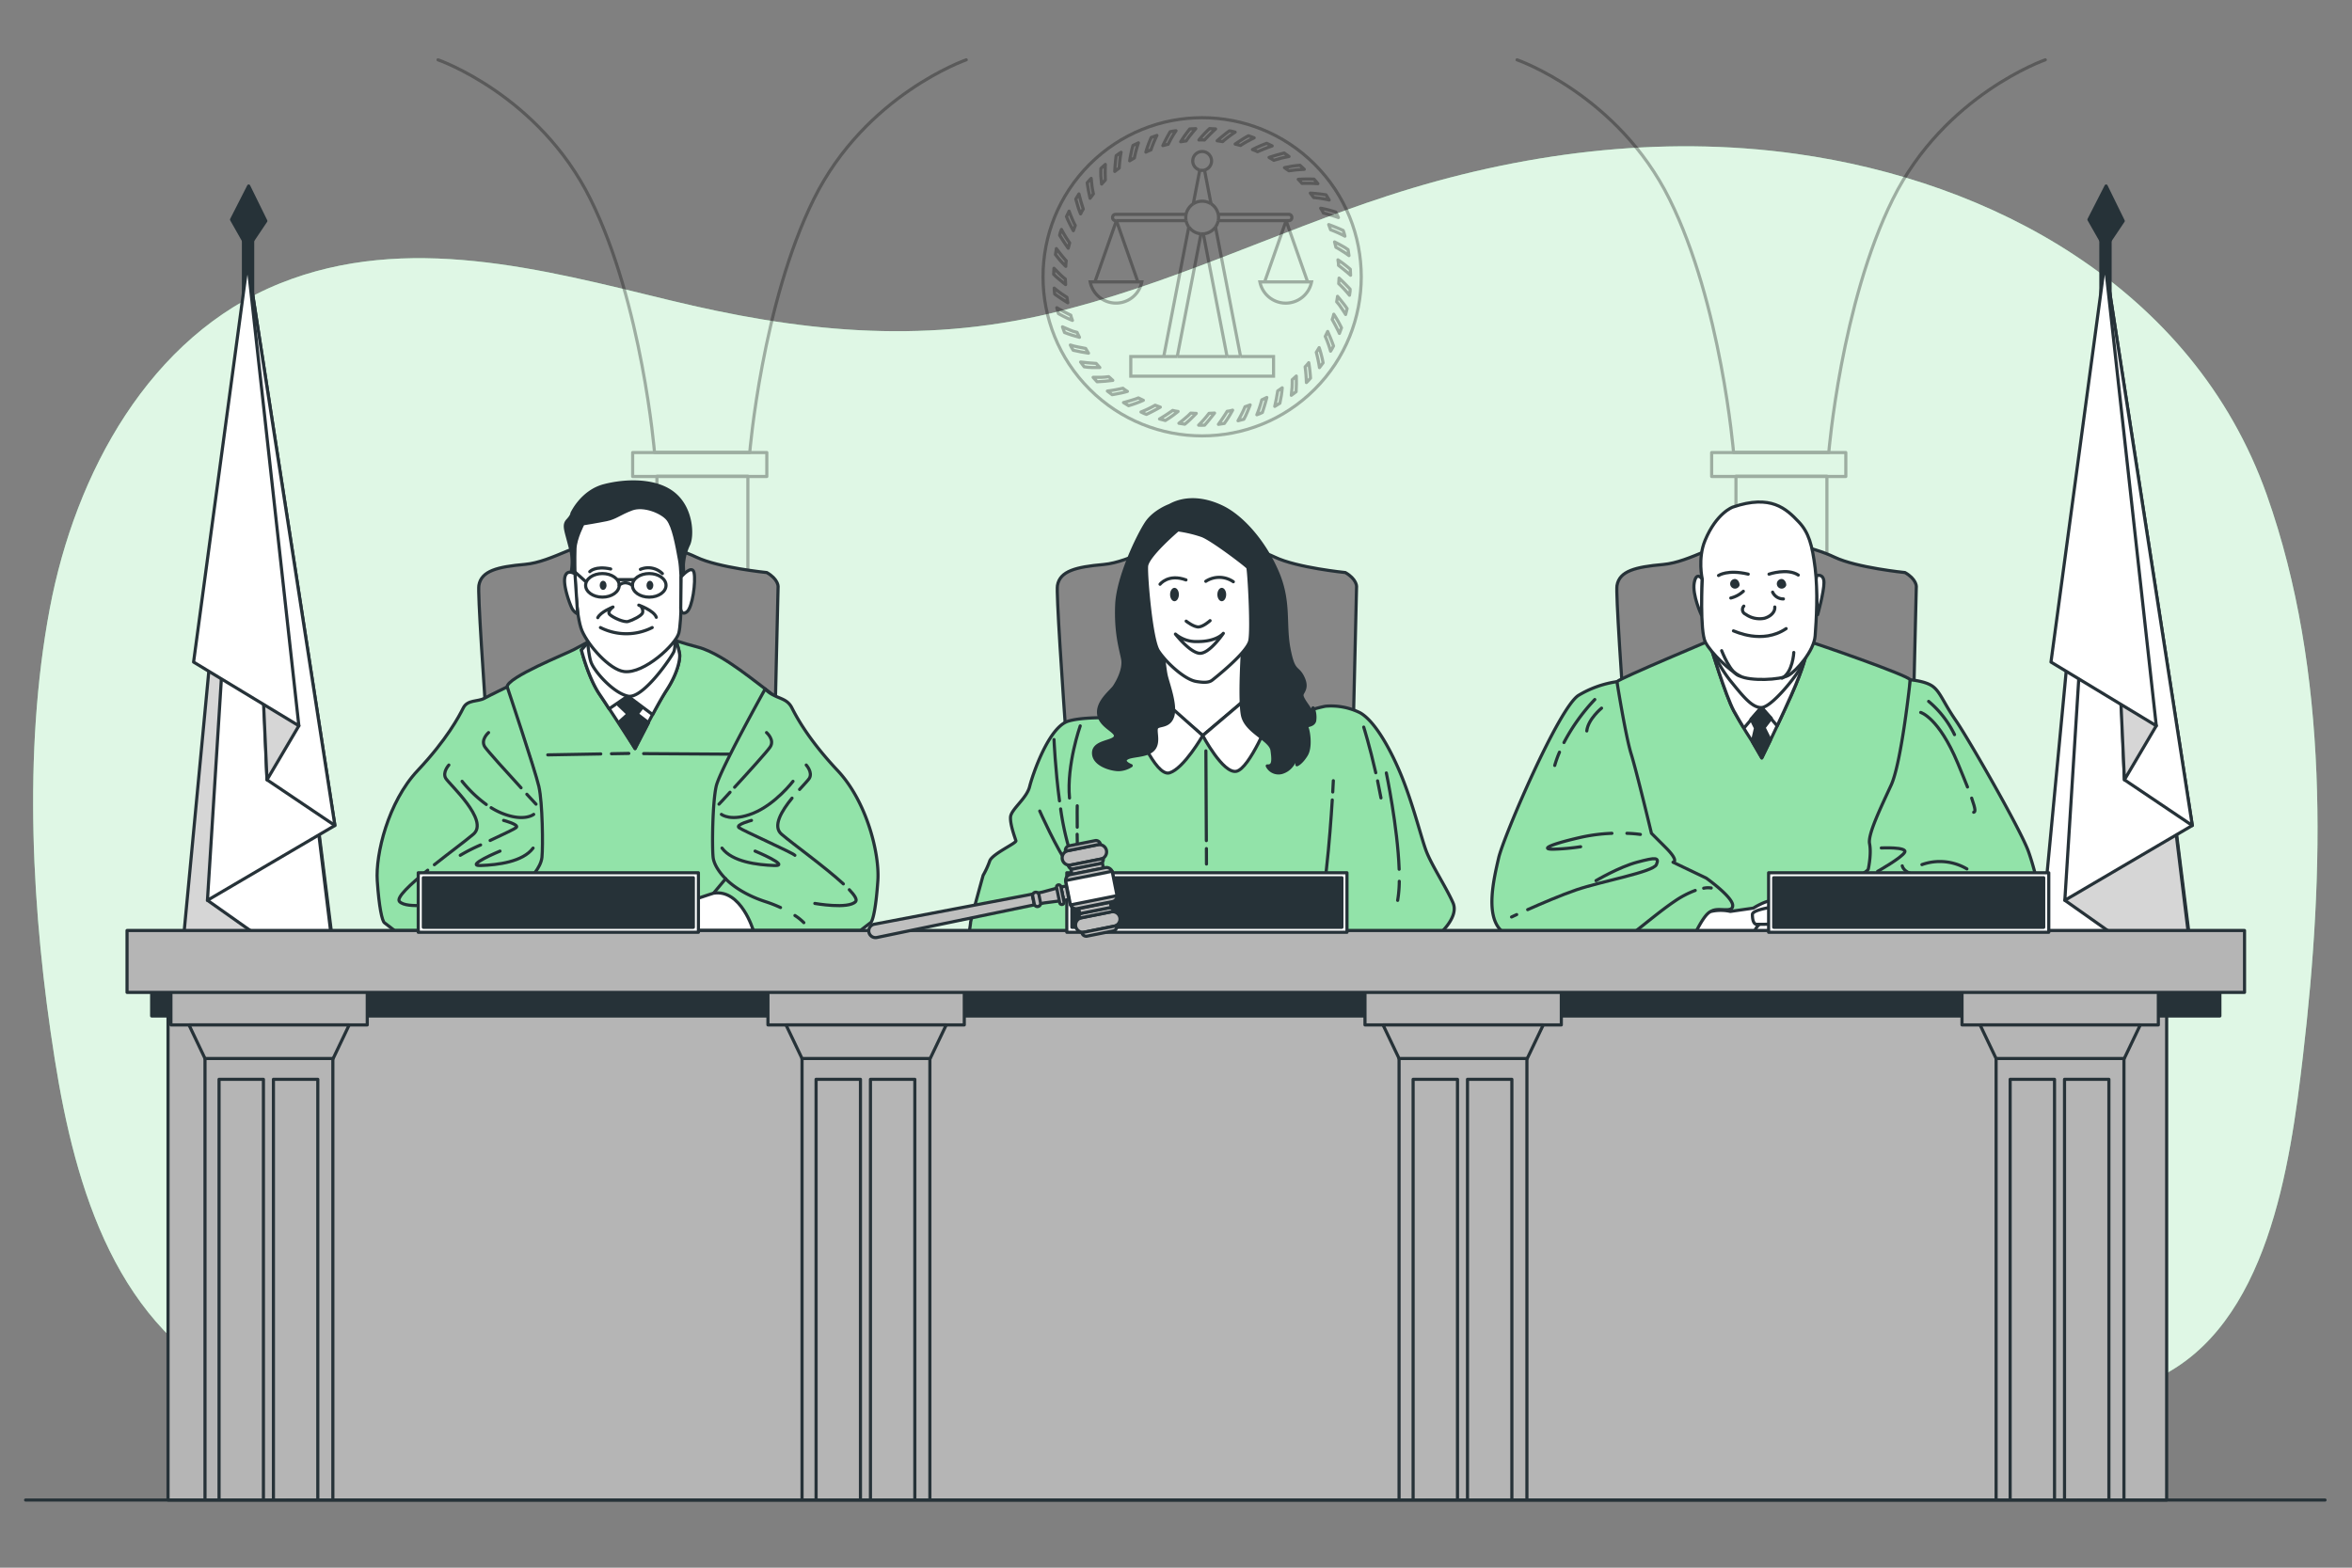 <svg xmlns="http://www.w3.org/2000/svg" viewBox="0 0 750 500"><rect x="0" y="0" width="750" height="500" fill="#808080" stroke="none"/><g id="background-simple"><path d="M661.35,81.26C635.1,64,604.09,53.47,572.87,49.08c-43.61-6.12-88.37-.3-130.34,13.37C406.43,74.2,371.94,91.24,334.77,100c-41.7,9.87-80.38,5.72-121.5-4.31C173,85.9,129.63,74.16,89.3,90.38,47.7,107.12,24,150.91,15.87,194.1c-8.66,45.94-5.7,97.68,1.58,143.66,6.6,41.66,19.82,86.27,60.6,105.14,47,21.76,100.64,6.89,149.9,6,59.13-1,118.44-3.91,177.55-.53,63.31,3.61,127,6.48,190.37,4,30.4-1.19,63.55.54,91.89-12.81,35.42-16.68,42.49-67.61,46.6-102.76,6.83-58.42,8.47-122.42-11.52-178.92C711.07,124.66,688.83,99.3,661.35,81.26Z" style="fill:#92E3A9"></path><path d="M661.35,81.26C635.1,64,604.09,53.47,572.87,49.08c-43.61-6.12-88.37-.3-130.34,13.37C406.43,74.2,371.94,91.24,334.77,100c-41.7,9.87-80.38,5.72-121.5-4.31C173,85.9,129.63,74.16,89.3,90.38,47.7,107.12,24,150.91,15.87,194.1c-8.66,45.94-5.7,97.68,1.58,143.66,6.6,41.66,19.82,86.27,60.6,105.14,47,21.76,100.64,6.89,149.9,6,59.13-1,118.44-3.91,177.55-.53,63.31,3.61,127,6.48,190.37,4,30.4-1.19,63.55.54,91.89-12.81,35.42-16.68,42.49-67.61,46.6-102.76,6.83-58.42,8.47-122.42-11.52-178.92C711.07,124.66,688.83,99.3,661.35,81.26Z" style="fill:#fff;opacity:0.7"></path></g><g id="Symbol"><g style="opacity:0.3"><circle cx="383.34" cy="88.28" r="50.74" transform="translate(49.85 296.92) rotate(-45)" style="fill:none;stroke:#000;stroke-linecap:round;stroke-linejoin:round"></circle><path d="M426.89,90.46,427,88.7q1.77,1.64,3.52,3.53c0,.32,0,.64-.06,1l-.14.94A37,37,0,0,0,426.89,90.46Z" style="fill:none;stroke:#000;stroke-linecap:round;stroke-linejoin:round"></path><path d="M426.24,96.26l.27-1.75c.52.62,1.05,1.26,1.57,1.93a23.42,23.42,0,0,1,1.48,2l-.47,1.86c-.45-.73-.91-1.43-1.37-2.1l-.69-1Z" style="fill:none;stroke:#000;stroke-linecap:round;stroke-linejoin:round"></path><path d="M424.81,101.9a12,12,0,0,0,.5-1.68,36.08,36.08,0,0,1,2.46,4.33l-.66,1.79Q426,104,424.81,101.9Z" style="fill:none;stroke:#000;stroke-linecap:round;stroke-linejoin:round"></path><path d="M422.6,107.3l.76-1.59c.66,1.46,1.29,3,1.87,4.63a15.06,15.06,0,0,1-.94,1.66A34.57,34.57,0,0,0,422.6,107.3Z" style="fill:none;stroke:#000;stroke-linecap:round;stroke-linejoin:round"></path><path d="M419.74,112.38l.91-1.51a36.18,36.18,0,0,1,1.25,4.84l-1.15,1.53A45.39,45.39,0,0,0,419.74,112.38Z" style="fill:none;stroke:#000;stroke-linecap:round;stroke-linejoin:round"></path><path d="M416.18,117a14.62,14.62,0,0,0,1.15-1.33,43.63,43.63,0,0,1,.56,4.94c-.44.46-.84,1-1.31,1.39A50.1,50.1,0,0,0,416.18,117Z" style="fill:none;stroke:#000;stroke-linecap:round;stroke-linejoin:round"></path><path d="M412.06,121.11l1.3-1.18c.05,1.61.05,3.31-.06,5l-1.53,1.15c.1-.84.18-1.67.24-2.48S412.06,121.93,412.06,121.11Z" style="fill:none;stroke:#000;stroke-linecap:round;stroke-linejoin:round"></path><path d="M407.44,124.68c.51-.3.95-.69,1.43-1-.07.81-.14,1.67-.28,2.48s-.29,1.62-.47,2.45l-1.63,1C406.89,127.89,407.2,126.26,407.44,124.68Z" style="fill:none;stroke:#000;stroke-linecap:round;stroke-linejoin:round"></path><path d="M402.36,127.53l1.59-.76c-.39,1.55-.86,3.15-1.41,4.78-.29.13-.57.28-.86.4l-.9.33A36.73,36.73,0,0,0,402.36,127.53Z" style="fill:none;stroke:#000;stroke-linecap:round;stroke-linejoin:round"></path><path d="M397,129.74l1.65-.6c-.29.76-.6,1.53-.93,2.3l-.51,1.17-.58,1.11-1.85.47c.42-.74.82-1.47,1.19-2.21A24.2,24.2,0,0,0,397,129.74Z" style="fill:none;stroke:#000;stroke-linecap:round;stroke-linejoin:round"></path><path d="M391.32,131.18c.29-.05.59-.08.87-.14l.86-.22a35.82,35.82,0,0,1-2.63,4.23l-1.89.29Q390.06,133.24,391.32,131.18Z" style="fill:none;stroke:#000;stroke-linecap:round;stroke-linejoin:round"></path><path d="M385.53,131.83l1.76-.09c-1,1.28-2,2.57-3.16,3.86a13.51,13.51,0,0,1-1.91,0A35.65,35.65,0,0,0,385.53,131.83Z" style="fill:none;stroke:#000;stroke-linecap:round;stroke-linejoin:round"></path><path d="M379.7,131.76l1.76.09c-.56.58-1.15,1.17-1.76,1.76a24.69,24.69,0,0,1-1.89,1.68l-1.88-.29c.67-.52,1.32-1,1.95-1.57l.92-.79Z" style="fill:none;stroke:#000;stroke-linecap:round;stroke-linejoin:round"></path><path d="M373.94,130.9a12.43,12.43,0,0,0,1.72.33,34.55,34.55,0,0,1-4.06,2.88l-1.85-.48C371.23,132.75,372.63,131.83,373.94,130.9Z" style="fill:none;stroke:#000;stroke-linecap:round;stroke-linejoin:round"></path><path d="M368.35,129.24l1.65.61c-1.38.8-2.86,1.58-4.41,2.31a12.34,12.34,0,0,1-1.75-.76A35.23,35.23,0,0,0,368.35,129.24Z" style="fill:none;stroke:#000;stroke-linecap:round;stroke-linejoin:round"></path><path d="M363,126.91l1.59.76a36.1,36.1,0,0,1-4.7,1.72l-1.63-1c.82-.21,1.63-.45,2.42-.69S362.23,127.24,363,126.91Z" style="fill:none;stroke:#000;stroke-linecap:round;stroke-linejoin:round"></path><path d="M358.06,123.83a12.86,12.86,0,0,0,1.44,1,23.13,23.13,0,0,1-2.39.59c-.8.17-1.63.32-2.47.46-.5-.39-1-.76-1.52-1.16C354.82,124.51,356.49,124.19,358.06,123.83Z" style="fill:none;stroke:#000;stroke-linecap:round;stroke-linejoin:round"></path><path d="M353.55,120.14l1.3,1.18c-1.6.21-3.27.36-5,.44l-1.28-1.41c.84,0,1.67,0,2.48,0S352.74,120.22,353.55,120.14Z" style="fill:none;stroke:#000;stroke-linecap:round;stroke-linejoin:round"></path><path d="M349.54,115.91c.37.45.78.87,1.17,1.31-.82,0-1.66,0-2.51,0s-1.63-.13-2.47-.23l-1.15-1.53C346.29,115.67,347.94,115.82,349.54,115.91Z" style="fill:none;stroke:#000;stroke-linecap:round;stroke-linejoin:round"></path><path d="M346.19,111.13l.91,1.51c-1.58-.23-3.21-.54-4.88-.93l-.49-.82-.42-.85,1.19.34,1.24.28C344.57,110.84,345.39,111,346.19,111.13Z" style="fill:none;stroke:#000;stroke-linecap:round;stroke-linejoin:round"></path><path d="M343.45,106l.77,1.58c-.79-.21-1.58-.44-2.39-.69s-1.62-.53-2.38-.85l-.65-1.8q1.17.51,2.31,1l1.14.43Z" style="fill:none;stroke:#000;stroke-linecap:round;stroke-linejoin:round"></path><path d="M341.45,100.52c.08.28.13.57.23.85l.3.82a34.8,34.8,0,0,1-4.47-2.18L337,98.16Q339.28,99.47,341.45,100.52Z" style="fill:none;stroke:#000;stroke-linecap:round;stroke-linejoin:round"></path><path d="M340.22,94.82l.27,1.74q-2.06-1.25-4.16-2.76a13.53,13.53,0,0,1-.16-1.9A35.26,35.26,0,0,0,340.22,94.82Z" style="fill:none;stroke:#000;stroke-linecap:round;stroke-linejoin:round"></path><path d="M339.71,89l.09,1.76c-.64-.5-1.28-1-1.92-1.57l-1-.84c-.31-.29-.59-.58-.89-.87l.1-1.91c.58.62,1.17,1.21,1.76,1.78l.88.84C339.06,88.48,339.4,88.75,339.71,89Z" style="fill:none;stroke:#000;stroke-linecap:round;stroke-linejoin:round"></path><path d="M340,83.19a11.48,11.48,0,0,0-.15,1.75,33.49,33.49,0,0,1-3.28-3.75l.29-1.89C337.89,80.69,338.94,82,340,83.19Z" style="fill:none;stroke:#000;stroke-linecap:round;stroke-linejoin:round"></path><path d="M341.08,77.46l-.44,1.71c-.93-1.3-1.85-2.69-2.74-4.16.09-.31.15-.62.25-.92l.33-.9A37.68,37.68,0,0,0,341.08,77.46Z" style="fill:none;stroke:#000;stroke-linecap:round;stroke-linejoin:round"></path><path d="M342.88,71.92l-.61,1.65c-.39-.71-.78-1.44-1.16-2.2l-.56-1.15-.47-1.15.83-1.72c.3.8.6,1.58.92,2.33A21.54,21.54,0,0,0,342.88,71.92Z" style="fill:none;stroke:#000;stroke-linecap:round;stroke-linejoin:round"></path><path d="M345.43,66.68l-.46.75-.39.79-.46-1.16-.38-1.17q-.36-1.17-.69-2.4l1-1.63C344.45,63.54,344.92,65.15,345.43,66.68Z" style="fill:none;stroke:#000;stroke-linecap:round;stroke-linejoin:round"></path><path d="M348.66,61.83l-1.06,1.41c-.36-1.57-.67-3.21-.92-4.92.4-.5.85-1,1.27-1.43.07.84.15,1.66.25,2.47S348.49,61,348.66,61.83Z" style="fill:none;stroke:#000;stroke-linecap:round;stroke-linejoin:round"></path><path d="M352.46,57.41l-1.18,1.3c-.09-.81-.17-1.65-.23-2.49s0-1.65,0-2.49l1.41-1.29C352.38,54.16,352.39,55.81,352.46,57.41Z" style="fill:none;stroke:#000;stroke-linecap:round;stroke-linejoin:round"></path><path d="M356.88,53.6c-.46.36-.95.7-1.4,1.07.06-1.61.22-3.25.44-5a14.17,14.17,0,0,1,1.57-1.09,22.46,22.46,0,0,0-.38,2.5C357,52,356.94,52.79,356.88,53.6Z" style="fill:none;stroke:#000;stroke-linecap:round;stroke-linejoin:round"></path><path d="M361.73,50.37l-1.5.91c.13-.8.28-1.61.46-2.43a24.52,24.52,0,0,1,.6-2.46l1.72-.83A37.52,37.52,0,0,0,361.73,50.37Z" style="fill:none;stroke:#000;stroke-linecap:round;stroke-linejoin:round"></path><path d="M367,47.82a13.5,13.5,0,0,0-1.61.7,34.94,34.94,0,0,1,1.72-4.67l1.8-.66C368.15,44.76,367.52,46.31,367,47.82Z" style="fill:none;stroke:#000;stroke-linecap:round;stroke-linejoin:round"></path><path d="M372.52,46l-1.71.43c.69-1.44,1.47-2.92,2.33-4.41A15.16,15.16,0,0,1,375,41.7,33.31,33.31,0,0,0,372.52,46Z" style="fill:none;stroke:#000;stroke-linecap:round;stroke-linejoin:round"></path><path d="M378.24,44.94l-1.74.27c.44-.69.9-1.39,1.38-2.08l.74-1,.78-1,1.9-.1c-.55.65-1.09,1.29-1.6,1.93A23.18,23.18,0,0,0,378.24,44.94Z" style="fill:none;stroke:#000;stroke-linecap:round;stroke-linejoin:round"></path><path d="M384.07,44.65a11.48,11.48,0,0,0-1.76,0,35.29,35.29,0,0,1,3.4-3.63l1.91.1C386.35,42.3,385.16,43.48,384.07,44.65Z" style="fill:none;stroke:#000;stroke-linecap:round;stroke-linejoin:round"></path><path d="M389.87,45.16l-1.74-.27q1.8-1.59,3.87-3.14c.31,0,.63.09.94.15l.92.24A38,38,0,0,0,389.87,45.16Z" style="fill:none;stroke:#000;stroke-linecap:round;stroke-linejoin:round"></path><path d="M395.57,46.39l-1.7-.44c.66-.47,1.36-.92,2.07-1.37a22,22,0,0,1,2.18-1.27l1.8.65c-.77.38-1.51.76-2.23,1.15l-1.06.6Z" style="fill:none;stroke:#000;stroke-linecap:round;stroke-linejoin:round"></path><path d="M401,48.39c-.26-.13-.52-.27-.79-.38l-.83-.3a36.31,36.31,0,0,1,4.55-2l1.73.83Q403.24,47.4,401,48.39Z" style="fill:none;stroke:#000;stroke-linecap:round;stroke-linejoin:round"></path><path d="M406.19,51.12l-1.51-.91c1.52-.51,3.13-1,4.8-1.4.55.32,1,.74,1.56,1.11-.84.16-1.63.29-2.45.51S407,50.88,406.19,51.12Z" style="fill:none;stroke:#000;stroke-linecap:round;stroke-linejoin:round"></path><path d="M411,54.47l-1.41-1c.8-.17,1.62-.33,2.46-.47s1.63-.2,2.48-.28L415.9,54C414.19,54.07,412.56,54.22,411,54.47Z" style="fill:none;stroke:#000;stroke-linecap:round;stroke-linejoin:round"></path><path d="M415.19,58.48c-.4-.42-.76-.89-1.2-1.28a48.16,48.16,0,0,1,5-.06,18.82,18.82,0,0,1,1.24,1.44A46.8,46.8,0,0,0,415.19,58.48Z" style="fill:none;stroke:#000;stroke-linecap:round;stroke-linejoin:round"></path><path d="M418.89,63l-1.05-1.41c1.6.12,3.32.27,5,.56l1,1.64A34.51,34.51,0,0,0,418.89,63Z" style="fill:none;stroke:#000;stroke-linecap:round;stroke-linejoin:round"></path><path d="M422,67.94a13.66,13.66,0,0,0-.87-1.53,34.92,34.92,0,0,1,4.83,1.24l.83,1.73C425.12,68.81,423.52,68.34,422,67.94Z" style="fill:none;stroke:#000;stroke-linecap:round;stroke-linejoin:round"></path><path d="M424.3,73.28l-.6-1.65c1.5.54,3.05,1.16,4.61,1.88a13.12,13.12,0,0,1,.55,1.82A36.52,36.52,0,0,0,424.3,73.28Z" style="fill:none;stroke:#000;stroke-linecap:round;stroke-linejoin:round"></path><path d="M426,78.87l-.44-1.71c.73.37,1.46.75,2.2,1.16l1.11.63,1,.68.29,1.89c-.7-.49-1.39-1-2.08-1.4A23.16,23.16,0,0,0,426,78.87Z" style="fill:none;stroke:#000;stroke-linecap:round;stroke-linejoin:round"></path><path d="M426.82,84.63c0-.29,0-.59-.05-.88l-.13-.87a36.84,36.84,0,0,1,3.94,3l.09,1.91C429.39,86.67,428.1,85.61,426.82,84.63Z" style="fill:none;stroke:#000;stroke-linecap:round;stroke-linejoin:round"></path><line x1="382.96" y1="74.58" x2="375.4" y2="113.71" style="fill:none;stroke:#000;stroke-miterlimit:10"></line><line x1="391.28" y1="113.71" x2="383.72" y2="74.58" style="fill:none;stroke:#000;stroke-miterlimit:10"></line><line x1="395.59" y1="113.71" x2="387.6" y2="72.39" style="fill:none;stroke:#000;stroke-miterlimit:10"></line><line x1="380.51" y1="64.98" x2="382.59" y2="54.23" style="fill:none;stroke:#000;stroke-miterlimit:10"></line><line x1="384.09" y1="54.23" x2="386.17" y2="64.98" style="fill:none;stroke:#000;stroke-miterlimit:10"></line><line x1="371.09" y1="113.71" x2="379.08" y2="72.39" style="fill:none;stroke:#000;stroke-miterlimit:10"></line><path d="M356,70.37h-.28a.94.94,0,0,1-.94-.94v-.12a.94.94,0,0,1,.94-.94h22.49" style="fill:none;stroke:#000;stroke-miterlimit:10"></path><line x1="356" y1="70.37" x2="378.21" y2="70.37" style="fill:none;stroke:#000;stroke-miterlimit:10"></line><line x1="356" y1="70.37" x2="356" y2="70.37" style="fill:none;stroke:#000;stroke-miterlimit:10"></line><line x1="410.11" y1="70.37" x2="388.47" y2="70.37" style="fill:none;stroke:#000;stroke-miterlimit:10"></line><line x1="410.11" y1="70.37" x2="410.11" y2="70.37" style="fill:none;stroke:#000;stroke-miterlimit:10"></line><path d="M410.11,70.37H411a.94.94,0,0,0,.94-.94v-.12a.94.94,0,0,0-.94-.94H388.47" style="fill:none;stroke:#000;stroke-miterlimit:10"></path><line x1="395.59" y1="113.71" x2="391.28" y2="113.71" style="fill:none;stroke:#000;stroke-miterlimit:10"></line><line x1="371.09" y1="113.71" x2="375.4" y2="113.71" style="fill:none;stroke:#000;stroke-miterlimit:10"></line><polyline points="371.09 113.71 360.58 113.71 360.58 119.98 406.1 119.98 406.1 113.71 395.59 113.71" style="fill:none;stroke:#000;stroke-miterlimit:10"></polyline><line x1="375.4" y1="113.71" x2="391.28" y2="113.71" style="fill:none;stroke:#000;stroke-miterlimit:10"></line><path d="M388.47,70.37a5.05,5.05,0,0,0,0-2" style="fill:none;stroke:#000;stroke-miterlimit:10"></path><path d="M383,74.58h.76" style="fill:none;stroke:#000;stroke-miterlimit:10"></path><path d="M380.51,65a5.26,5.26,0,0,0-2.3,3.39" style="fill:none;stroke:#000;stroke-miterlimit:10"></path><path d="M380.51,65a5.24,5.24,0,0,1,5.66,0" style="fill:none;stroke:#000;stroke-miterlimit:10"></path><path d="M388.47,68.37a5.26,5.26,0,0,0-2.3-3.39" style="fill:none;stroke:#000;stroke-miterlimit:10"></path><path d="M379.08,72.39a5.37,5.37,0,0,1-.87-2" style="fill:none;stroke:#000;stroke-miterlimit:10"></path><path d="M383.72,74.58a5.26,5.26,0,0,0,3.88-2.19" style="fill:none;stroke:#000;stroke-miterlimit:10"></path><path d="M378.21,70.37a5.6,5.6,0,0,1,0-2" style="fill:none;stroke:#000;stroke-miterlimit:10"></path><path d="M387.6,72.39a5.37,5.37,0,0,0,.87-2" style="fill:none;stroke:#000;stroke-miterlimit:10"></path><path d="M383,74.58a5.26,5.26,0,0,1-3.88-2.19" style="fill:none;stroke:#000;stroke-miterlimit:10"></path><path d="M384.09,54.23a2.61,2.61,0,0,1-1.5,0" style="fill:none;stroke:#000;stroke-miterlimit:10"></path><path d="M384.09,54.23a3,3,0,1,0-1.5,0" style="fill:none;stroke:#000;stroke-miterlimit:10"></path><line x1="362.76" y1="89.66" x2="356" y2="70.37" style="fill:none;stroke:#000;stroke-miterlimit:10"></line><line x1="356" y1="70.37" x2="349.23" y2="89.66" style="fill:none;stroke:#000;stroke-miterlimit:10"></line><path d="M347.64,89.91a8.39,8.39,0,0,0,16.46,0Z" style="fill:none;stroke:#000;stroke-miterlimit:10"></path><line x1="410.11" y1="70.37" x2="416.88" y2="89.66" style="fill:none;stroke:#000;stroke-miterlimit:10"></line><line x1="410.11" y1="70.37" x2="403.35" y2="89.66" style="fill:none;stroke:#000;stroke-miterlimit:10"></line><path d="M410,96.68a8.4,8.4,0,0,0,8.23-6.77H401.75A8.4,8.4,0,0,0,410,96.68Z" style="fill:none;stroke:#000;stroke-miterlimit:10"></path></g></g><g id="Columns"><g style="opacity:0.3"><rect x="209.48" y="151.88" width="29" height="165.01" style="fill:none;stroke:#000;stroke-linecap:round;stroke-linejoin:round"></rect><path d="M308.11,19.08S276,30.19,259.5,63.51s-20.42,80.78-20.42,80.78H208.71s-3.89-47.46-20.42-80.78-48.61-44.43-48.61-44.43" style="fill:none;stroke:#000;stroke-linecap:round;stroke-linejoin:round"></path><rect x="201.74" y="144.33" width="42.78" height="7.64" style="fill:none;stroke:#000;stroke-linecap:round;stroke-linejoin:round"></rect></g><g style="opacity:0.3"><rect x="553.56" y="151.88" width="29" height="165.01" style="fill:none;stroke:#000;stroke-linecap:round;stroke-linejoin:round"></rect><path d="M652.19,19.08S620.1,30.19,603.58,63.51s-20.42,80.78-20.42,80.78H552.79s-3.89-47.46-20.42-80.78-48.61-44.43-48.61-44.43" style="fill:none;stroke:#000;stroke-linecap:round;stroke-linejoin:round"></path><rect x="545.81" y="144.33" width="42.78" height="7.64" style="fill:none;stroke:#000;stroke-linecap:round;stroke-linejoin:round"></rect></g></g><g id="Flags"><rect x="77.63" y="76.72" width="2.94" height="225.47" style="fill:#263238;stroke:#263238;stroke-linecap:round;stroke-linejoin:round"></rect><polygon points="106.3 302.18 78.96 83.49 58.24 302.18 106.3 302.18" style="fill:#d6d6d6;stroke:#263238;stroke-linecap:round;stroke-linejoin:round"></polygon><polygon points="106.06 302.18 97.97 235.84 66.15 287.14 87.44 302.18 106.06 302.18" style="fill:#fff;stroke:#263238;stroke-linecap:round;stroke-linejoin:round"></polygon><polygon points="106.79 263.28 66.15 287.14 78.96 83.49 106.79 263.28" style="fill:#fff;stroke:#263238;stroke-linecap:round;stroke-linejoin:round"></polygon><polygon points="78.96 83.49 106.79 263.28 85.14 248.71 78.96 83.49" style="fill:#fff;stroke:#263238;stroke-linecap:round;stroke-linejoin:round"></polygon><polygon points="85.14 248.71 95.3 231.48 83.38 209.83 85.14 248.71" style="fill:#d6d6d6;stroke:#263238;stroke-linecap:round;stroke-linejoin:round"></polygon><polygon points="78.96 83.49 61.73 211.16 95.3 231.48 78.96 83.49" style="fill:#fff;stroke:#263238;stroke-linecap:round;stroke-linejoin:round"></polygon><polygon points="77.63 76.72 73.84 70.04 79.3 59.33 84.77 70.47 80.58 76.72 77.63 76.72" style="fill:#263238;stroke:#263238;stroke-linecap:round;stroke-linejoin:round"></polygon><rect x="669.92" y="76.72" width="2.94" height="225.47" style="fill:#263238;stroke:#263238;stroke-linecap:round;stroke-linejoin:round"></rect><polygon points="698.58 302.18 671.24 83.49 650.52 302.18 698.58 302.18" style="fill:#fff;stroke:#263238;stroke-linecap:round;stroke-linejoin:round"></polygon><polygon points="698.35 302.18 690.26 235.84 658.43 287.14 679.72 302.18 698.35 302.18" style="fill:#d6d6d6;stroke:#263238;stroke-linecap:round;stroke-linejoin:round"></polygon><polygon points="699.07 263.28 658.43 287.14 671.24 83.49 699.07 263.28" style="fill:#fff;stroke:#263238;stroke-linecap:round;stroke-linejoin:round"></polygon><polygon points="671.24 83.49 699.07 263.28 677.43 248.71 671.24 83.49" style="fill:#fff;stroke:#263238;stroke-linecap:round;stroke-linejoin:round"></polygon><polygon points="677.43 248.71 687.59 231.48 675.66 209.83 677.43 248.71" style="fill:#d6d6d6;stroke:#263238;stroke-linecap:round;stroke-linejoin:round"></polygon><polygon points="671.24 83.49 654.01 211.16 687.59 231.48 671.24 83.49" style="fill:#fff;stroke:#263238;stroke-linecap:round;stroke-linejoin:round"></polygon><polygon points="669.92 76.72 666.12 70.04 671.59 59.33 677.05 70.47 672.86 76.72 669.92 76.72" style="fill:#263238;stroke:#263238;stroke-linecap:round;stroke-linejoin:round"></polygon></g><g id="Characters"><path d="M607.46,182.61S592,181.06,585,177.71s-19.09-5.93-27.86-5.67-18,7.22-26.82,8-13.92,2.06-14.7,6.71,7.32,110,7.32,110h85.52L611.07,187S611.07,184.67,607.46,182.61Z" style="fill:#878787;stroke:#263238;stroke-linecap:round;stroke-linejoin:round"></path><path d="M547.24,203.46s-31,13-31.63,13.95S519,293.05,519,293.05H604s5.5-74.86,5.11-76.23S578.48,205,576.32,204.44,547.24,203.46,547.24,203.46Z" style="fill:#92E3A9;stroke:#263238;stroke-linecap:round;stroke-linejoin:round"></path><path d="M545.43,206s4.89,16.08,7.47,20.82,5.89,9.76,5.89,9.76l3,5.17s5.17-10.48,9.33-19.81,4.89-13.5,4.89-13.5Z" style="fill:#fff;stroke:#263238;stroke-linecap:round;stroke-linejoin:round"></path><path d="M552.9,226.77c1,1.76,2,3.56,3,5.13l.48,0,5.31-6.32,5,5.93c1.43-3,3-6.42,4.44-9.66,4.17-9.33,4.89-13.5,4.89-13.5L545.43,206S550.32,222,552.9,226.77Z" style="fill:#fff;stroke:#263238;stroke-linecap:round;stroke-linejoin:round"></path><polygon points="558.36 229.35 559.79 232.23 558.79 236.53 561.8 241.7 564.53 236.1 562.52 232.08 564.82 229.07 561.66 225.62 558.36 229.35" style="fill:#263238;stroke:#263238;stroke-linecap:round;stroke-linejoin:round"></polygon><path d="M545.43,206a44.08,44.08,0,0,0,6.18,10.91c3.87,4.74,6.89,8.76,10,8.76s10.34-9,12.06-11.92a37.58,37.58,0,0,0,3-7.46Z" style="fill:#fff;stroke:#263238;stroke-linecap:round;stroke-linejoin:round"></path><path d="M542.82,184.73s-1.84-2.76-2.56,1.12,2.3,10.34,2.3,10.34Z" style="fill:#fff;stroke:#263238;stroke-linecap:round;stroke-linejoin:round"></path><path d="M579.32,183.55s2.3-.72,2.3,2.3-2,10.19-2,10.19L579,185.42Z" style="fill:#fff;stroke:#263238;stroke-linecap:round;stroke-linejoin:round"></path><path d="M552.56,161.73s-5.19,1.81-8.85,10.62c-2.42,5.81-.89,12.38-.89,12.38s-.84,16.56,1,20.1,7.81,9.11,11,10.78,12.83,1.3,15.44-.18,8.18-7.81,8.55-12.65.93-14.13,0-21.57-2.06-11.4-5.22-14.74C569.57,162.22,564.67,157.59,552.56,161.73Z" style="fill:#fff;stroke:#263238;stroke-linecap:round;stroke-linejoin:round"></path><path d="M554.72,186.66a1.54,1.54,0,1,1-1.48-2C554.06,184.7,554.72,185.58,554.72,186.66Z" style="fill:#263238"></path><path d="M569.6,186.66a1.54,1.54,0,1,1-1.48-2C568.94,184.7,569.6,185.58,569.6,186.66Z" style="fill:#263238"></path><path d="M556.06,193.32a1.61,1.61,0,0,0,.57,2.58,7.68,7.68,0,0,0,6,1.29c2-.57,3.45-2,3.31-3.59" style="fill:none;stroke:#263238;stroke-linecap:round;stroke-linejoin:round"></path><path d="M552.76,201.21c.4.07,9.19,4.45,16.8-.72" style="fill:none;stroke:#263238;stroke-linecap:round;stroke-linejoin:round"></path><path d="M548,183.55s2.87-2,9.47-.43" style="fill:none;stroke:#263238;stroke-linecap:round;stroke-linejoin:round"></path><path d="M564.1,183.12s5.89-2,9.33.29" style="fill:none;stroke:#263238;stroke-linecap:round;stroke-linejoin:round"></path><path d="M555.91,188.58a9.18,9.18,0,0,1-4,2.15" style="fill:none;stroke:#263238;stroke-linecap:round;stroke-linejoin:round"></path><path d="M565.25,188.86a3.72,3.72,0,0,0,3.44,2.16" style="fill:none;stroke:#263238;stroke-linecap:round;stroke-linejoin:round"></path><path d="M549,207.53s2.82,7.41,5.79,8.08" style="fill:none;stroke:#263238;stroke-linecap:round;stroke-linejoin:round"></path><path d="M572,208.1s-.29,6.32-3.74,8.19" style="fill:none;stroke:#263238;stroke-linecap:round;stroke-linejoin:round"></path><path d="M515.61,217.41a33,33,0,0,0-12.18,4.32c-6.28,3.73-24,45.19-25.54,51.87s-4.32,18.27.79,23.18,15.71,6.88,16.7,7.27,7.46,3.14,11.78,2.16,17.69,0,17.69,0,10.21,0,11.78-1.57,6.88-12.38,9-13.95,7.07.78,6.88-2-8.45-8.64-8.45-8.64L533.49,275s2.16-.19-2.36-4.71l-4.52-4.52s-4.71-19.65-6.48-25.35S515.61,217.41,515.61,217.41Z" style="fill:#92E3A9;stroke:#263238;stroke-linecap:round;stroke-linejoin:round"></path><path d="M487.14,290.12c4.39-1.95,10.74-4.68,15.51-6.31,8.05-2.75,24.55-5.69,25.54-8.05s-.2-2.36-6.09-.79-13.17,5.9-13.17,5.9" style="fill:#92E3A9;stroke:#263238;stroke-linecap:round;stroke-linejoin:round"></path><path d="M482,292.46l1.64-.76" style="fill:#92E3A9;stroke:#263238;stroke-linecap:round;stroke-linejoin:round"></path><path d="M514,265.78a55.55,55.55,0,0,0-10.16,1.33c-10.22,2.36-12.38,3.74-8.65,3.74a71.36,71.36,0,0,0,8.84-.79" style="fill:#92E3A9;stroke:#263238;stroke-linecap:round;stroke-linejoin:round"></path><path d="M523.08,266.13a41.61,41.61,0,0,0-4.29-.35" style="fill:#92E3A9;stroke:#263238;stroke-linecap:round;stroke-linejoin:round"></path><path d="M518.65,299.35c-3.36,2.59-6.25,4.57-7.95,4.89" style="fill:#92E3A9;stroke:#263238;stroke-linecap:round;stroke-linejoin:round"></path><path d="M540.57,284a30.16,30.16,0,0,0-6.69,3.53c-3.92,2.64-8.67,6.61-13,10" style="fill:#92E3A9;stroke:#263238;stroke-linecap:round;stroke-linejoin:round"></path><path d="M545.67,283.22a6.51,6.51,0,0,0-2.4.07" style="fill:#92E3A9;stroke:#263238;stroke-linecap:round;stroke-linejoin:round"></path><path d="M497.28,239.9a37.2,37.2,0,0,0-1.51,4.23" style="fill:#92E3A9;stroke:#263238;stroke-linecap:round;stroke-linejoin:round"></path><path d="M508.54,223.11a61,61,0,0,0-9.82,13.71" style="fill:#92E3A9;stroke:#263238;stroke-linecap:round;stroke-linejoin:round"></path><path d="M510.7,225.86s-4.32,3.53-4.71,7.27" style="fill:#92E3A9;stroke:#263238;stroke-linecap:round;stroke-linejoin:round"></path><path d="M609.13,216.82s-2.75,26.32-6.09,33.59-7.47,15.72-6.88,18.67-.19,7.07-.39,8.05-5.3,3.54-6.48,3.74-7.47,4.71-7.47,4.71,15.32,16.5,19.65,17.49,19.25,5.5,23.57,5.1,16.31-3.73,18.67-5.69a23.19,23.19,0,0,0,3.73-3.93,4,4,0,0,0,3.93-3.15c1-3.34-2-16.7-4.52-23.77s-19.25-36.15-23.18-41.84-4.91-9-7.27-10.81S609.13,216.82,609.13,216.82Z" style="fill:#92E3A9;stroke:#263238;stroke-linecap:round;stroke-linejoin:round"></path><path d="M598.72,277.92s7.66-4.32,8.64-6.09-7.46-1.38-7.46-1.38" style="fill:#92E3A9;stroke:#263238;stroke-linecap:round;stroke-linejoin:round"></path><path d="M629.46,278.63c7.41,5.46,17.29,17.19,18.18,15.6,1-1.77.39-6.88-5.31-9.63" style="fill:#92E3A9;stroke:#263238;stroke-linecap:round;stroke-linejoin:round"></path><path d="M612.86,275.76a17,17,0,0,1,14.34,1.37" style="fill:#92E3A9;stroke:#263238;stroke-linecap:round;stroke-linejoin:round"></path><path d="M628.72,254.55c1.4,3.95,1.14,4.38.64,4.51" style="fill:#92E3A9;stroke:#263238;stroke-linecap:round;stroke-linejoin:round"></path><path d="M612.47,227.23s5.7,1.57,11.79,16.11c1.32,3.15,2.34,5.67,3.13,7.67" style="fill:#92E3A9;stroke:#263238;stroke-linecap:round;stroke-linejoin:round"></path><path d="M615,223.7a32,32,0,0,1,8.25,10.6" style="fill:#92E3A9;stroke:#263238;stroke-linecap:round;stroke-linejoin:round"></path><path d="M606.58,276.15s.39,2.16,3.92,2.75,10.61.79,13.36,1.18" style="fill:#92E3A9;stroke:#263238;stroke-linecap:round;stroke-linejoin:round"></path><path d="M551.76,290.69l7.34-1.05s3.86-2.49,6.41-2.49,10.22,4.13,12.18,6.09,2,6.49,1.18,9.43-1.18,3.93-11.19,5.11S538,303.46,538,303.46s4.71-12,7.66-12.77A13.78,13.78,0,0,1,551.76,290.69Z" style="fill:#fff;stroke:#263238;stroke-linecap:round;stroke-linejoin:round"></path><path d="M585.75,288.33s-6.68-5.3-7.47-5.5-3.34-.2-5.89-.59-3.34,2-4.91,2.75-1.57.39-2,2.16,2,2,3.34,1.77,2.56-.39,2.56-.39-12.58,1-12.58,3.14.59,3.14,1.38,3.14H561s-2.36,2.17-1.38,3.93a2.33,2.33,0,0,0,2.75,1.18s-1.57,2.16-.39,3.54,4.32,1.77,4.32,1.77-3.73.39,1.38,2.55,9,2.16,13.94,1.38,12-3.54,14.54-5.31,10.61-2.55,10.22-4.52S585.75,288.33,585.75,288.33Z" style="fill:#fff;stroke:#263238;stroke-linecap:round;stroke-linejoin:round"></path><path d="M561,294.81s8,0,10-.58,8.64-3,8.64-3" style="fill:none;stroke:#263238;stroke-linecap:round;stroke-linejoin:round"></path><path d="M571.41,288.53s2.55-.79,3.53-1.18,4.92.2,4.92.2" style="fill:none;stroke:#263238;stroke-linecap:round;stroke-linejoin:round"></path><path d="M562.37,299.92s9.63-1,11.59-1.37,7.07-2,7.07-2" style="fill:none;stroke:#263238;stroke-linecap:round;stroke-linejoin:round"></path><path d="M566.3,305.23h10.81a13,13,0,0,0,5.5-1.38" style="fill:none;stroke:#263238;stroke-linecap:round;stroke-linejoin:round"></path><path d="M567.48,285s2.55-.59,3.73.2" style="fill:none;stroke:#263238;stroke-linecap:round;stroke-linejoin:round"></path><path d="M606.38,299.33s17.88,7.4,14.68,7.58S602,301.82,602,301.82,605.85,301,606.38,299.33Z" style="fill:#263238;stroke:#263238;stroke-linecap:round;stroke-linejoin:round"></path><path d="M429,182.61s-15.47-1.55-22.43-4.9-19.09-5.93-27.86-5.67-18.05,7.22-26.82,8-13.92,2.06-14.7,6.71,7.32,110,7.32,110H430L432.58,187S432.58,184.67,429,182.61Z" style="fill:#878787;stroke:#263238;stroke-linecap:round;stroke-linejoin:round"></path><path d="M361.36,229.24s-14.43-1.14-20.7.76-11.39,17.09-12.34,20.89-5.89,7.21-6.08,9.68,1.52,6.84,1.71,7.6-7.6,4.18-8.36,6.46a28.46,28.46,0,0,1-2.09,4.55s-4,14.44-4,15-.76,5.12-.76,5.12h148.7s8.16-6.26,5.88-11.39-6.83-12-8.54-16.52-4.56-16.53-8.93-26.4-8.73-15.76-12.15-17.66a20.85,20.85,0,0,0-11-2.09c-2.28.38-9.87,2.66-9.87,2.66Z" style="fill:#92E3A9;stroke:#263238;stroke-linecap:round;stroke-linejoin:round"></path><polygon points="371.29 224.18 383.53 234.6 398.49 221.91 398.71 201.51 367.44 204 371.29 224.18" style="fill:#fff;stroke:#263238;stroke-linecap:round;stroke-linejoin:round"></polygon><path d="M383.53,234.6s-6,10.49-10.58,11.89-11.26-15.83-11.26-15.83l8.1-8.27Z" style="fill:#fff;stroke:#263238;stroke-linecap:round;stroke-linejoin:round"></path><path d="M383.53,234.6S390,246.85,394.24,246,405,228.9,405,228.9l-6.49-7Z" style="fill:#fff;stroke:#263238;stroke-linecap:round;stroke-linejoin:round"></path><path d="M373,161.22s-4.92,1.77-7.44,5.55-9.08,17.15-9.46,26.11,1.26,14,1.89,17.27-1.64,7.32-2.64,8.83-5.55,4.79-5,8.83,6,5.42,5.3,7.19-6.94,1.39-6.94,5.17,5.68,5.3,8,5.3a7.61,7.61,0,0,0,4-1.27s-3-1.13-1.51-2.27,6.3-.63,8.45-2.77.63-5.67,1.13-6.94,4-.12,5.17-3.78-1.64-10.72-2.14-13.24-1-8.2-1-8.2-3-25.09-1.76-28.12,9.08-2.77,15.26-.88,10.84,4.41,11.6,6.43.38,21.44.38,21.44-1.14,16.52-.13,22.07,8.95,7.82,9.46,11.35.38,5.17-1.52,5a4,4,0,0,0,5.18,1.89c3.65-1.38,4.41-5.92,4.41-5.92l-.13,3.65s1.39-.5,3-3.15.63-8.07.13-8.83,2-.25,2.52-2a7.65,7.65,0,0,0-.51-4.16s-.25,1.64-1.13.25-2.52-3.4-2.4-4.41,2-2.14.25-5.67-2.9-1.14-4.41-9.08.38-14.88-3.66-24.34-11.09-17.66-17.65-20.81S377.28,158.83,373,161.22Z" style="fill:#263238;stroke:#263238;stroke-linecap:round;stroke-linejoin:round"></path><path d="M375.61,169s-9.8,8.32-10,11.63,1.48,23.36,3.76,26.9,8.21,9.12,12,9.8,4.73-.05,5.3-.5,11.06-8.72,11.86-12.49-.29-22.76-.63-23.33-11.28-8.93-14.59-10.19A40.58,40.58,0,0,0,375.61,169Z" style="fill:#fff;stroke:#263238;stroke-linecap:round;stroke-linejoin:round"></path><path d="M378.24,198.11s2.51,2,4.06,1.84,3.57-2,3.57-2" style="fill:none;stroke:#263238;stroke-linecap:round;stroke-linejoin:round"></path><path d="M390.09,202s-2,2.62-8.21,2.62a10.3,10.3,0,0,1-7.06-2.39s4.35,5.61,7.5,6.11S390.09,202,390.09,202Z" style="fill:#fff;stroke:#263238;stroke-linecap:round;stroke-linejoin:round"></path><path d="M375.92,189.62c0,1.18-.63,2.14-1.41,2.14s-1.4-1-1.4-2.14.62-2.14,1.4-2.14S375.92,188.43,375.92,189.62Z" style="fill:#263238"></path><path d="M391,189.62c0,1.18-.63,2.14-1.41,2.14s-1.4-1-1.4-2.14.63-2.14,1.4-2.14S391,188.43,391,189.62Z" style="fill:#263238"></path><path d="M369.91,186.34s2.62-3.45,8.27-1.38" style="fill:none;stroke:#263238;stroke-linecap:round;stroke-linejoin:round"></path><path d="M384.5,185.4a7.92,7.92,0,0,1,8.78.14" style="fill:none;stroke:#263238;stroke-linecap:round;stroke-linejoin:round"></path><path d="M343.48,266.08c.07,9.28.51,23.49,2.31,31.9" style="fill:none;stroke:#263238;stroke-linecap:round;stroke-linejoin:round"></path><path d="M343.51,257s-.06,2.71,0,6.83" style="fill:none;stroke:#263238;stroke-linecap:round;stroke-linejoin:round"></path><path d="M338.22,258a89.5,89.5,0,0,0,2.63,12.45" style="fill:none;stroke:#263238;stroke-linecap:round;stroke-linejoin:round"></path><path d="M336.1,235.88s.41,9.51,1.75,19.55" style="fill:none;stroke:#263238;stroke-linecap:round;stroke-linejoin:round"></path><path d="M331.55,258.67s5.31,12,9.49,17.85" style="fill:none;stroke:#263238;stroke-linecap:round;stroke-linejoin:round"></path><path d="M424.83,255.14c-.69,11.11-2.47,34.24-5.74,43.6" style="fill:none;stroke:#263238;stroke-linecap:round;stroke-linejoin:round"></path><path d="M425.17,249s-.06,1.34-.19,3.6" style="fill:none;stroke:#263238;stroke-linecap:round;stroke-linejoin:round"></path><path d="M439.28,249.05c.37,1.75.74,3.57,1.08,5.44" style="fill:none;stroke:#263238;stroke-linecap:round;stroke-linejoin:round"></path><path d="M434.86,231.9s1.92,6.1,3.84,14.56" style="fill:none;stroke:#263238;stroke-linecap:round;stroke-linejoin:round"></path><path d="M446.2,281.08a38.63,38.63,0,0,1-.52,6.08" style="fill:none;stroke:#263238;stroke-linecap:round;stroke-linejoin:round"></path><path d="M442.07,246.52s3.61,17.23,4.09,30.72" style="fill:none;stroke:#263238;stroke-linecap:round;stroke-linejoin:round"></path><path d="M344.46,231.52s-4.37,12.34-3.42,23" style="fill:none;stroke:#263238;stroke-linecap:round;stroke-linejoin:round"></path><line x1="384.7" y1="270.65" x2="384.72" y2="275.57" style="fill:none;stroke:#263238;stroke-linecap:round;stroke-linejoin:round"></line><line x1="384.53" y1="239.49" x2="384.68" y2="268.11" style="fill:none;stroke:#263238;stroke-linecap:round;stroke-linejoin:round"></line><path d="M244.51,182.61s-15.48-1.55-22.44-4.9S203,171.78,194.22,172s-18.05,7.22-26.82,8-13.93,2.06-14.7,6.71,7.31,110,7.31,110h85.53L248.12,187S248.12,184.67,244.51,182.61Z" style="fill:#878787;stroke:#263238;stroke-linecap:round;stroke-linejoin:round"></path><path d="M187.71,204.65,183,207.18c-2.49,1.34-21.29,8.83-21.29,11.9s9.78,26.85,10.55,35.87-7.37,42.62-7.37,42.62h77.55s-7.07-54.9-5-60.46,9.21-15.35,9.21-15.35S239.24,216,236,213.7s-8.83-6.13-13.43-7.29-10.55-3.26-11.13-3.26S187.71,204.65,187.71,204.65Z" style="fill:#92E3A9;stroke:#263238;stroke-linecap:round;stroke-linejoin:round"></path><path d="M161.74,219.08s-5.18,2.49-7.29,3.64-5.37.38-6.72,3.07-5.18,10-14.58,20-13.42,26.67-12.85,35.11,1.54,12.85,2.3,13.42,3.26,2.5,3.26,2.5H160s3.45-6.52,5.37-8.83,7.29-3.07,7.29-3.07l-3.84-4.6s3.65-3.45,4-6.91.2-17.45-1-22.63S161.74,219.08,161.74,219.08Z" style="fill:#92E3A9;stroke:#263238;stroke-linecap:round;stroke-linejoin:round"></path><path d="M168,253.32l2.92,3.16" style="fill:none;stroke:#263238;stroke-linecap:round;stroke-linejoin:round"></path><path d="M155.79,233.65s-2.69,2.31-1.15,4.61c1,1.43,7.05,8.15,11.51,13" style="fill:none;stroke:#263238;stroke-linecap:round;stroke-linejoin:round"></path><path d="M136.39,277.54c-5.54,4.5-10.14,8.77-9,10,2.3,2.49,13,.58,13,.58" style="fill:none;stroke:#263238;stroke-linecap:round;stroke-linejoin:round"></path><path d="M143.13,244s-2.11,2.31-1,4.22,14,13.43,8.82,17.84c-2.25,1.93-7.47,5.79-12.44,9.73" style="fill:none;stroke:#263238;stroke-linecap:round;stroke-linejoin:round"></path><path d="M156.61,257.61a22.74,22.74,0,0,0,3.4,1.75c7.1,2.88,10.17.38,10.17.38" style="fill:none;stroke:#263238;stroke-linecap:round;stroke-linejoin:round"></path><path d="M147.35,249.19a40.4,40.4,0,0,0,7.71,7.39" style="fill:none;stroke:#263238;stroke-linecap:round;stroke-linejoin:round"></path><path d="M153.25,269.49a55.46,55.46,0,0,0-6.48,3.3" style="fill:none;stroke:#263238;stroke-linecap:round;stroke-linejoin:round"></path><path d="M160.59,261.66s5.18,1.35,4,2.3c-.53.45-4.34,2.24-8.3,4.1" style="fill:none;stroke:#263238;stroke-linecap:round;stroke-linejoin:round"></path><path d="M159.44,271.45s-11.51,4.79-6.14,4.6,13.42-1.15,16.69-5.56" style="fill:none;stroke:#263238;stroke-linecap:round;stroke-linejoin:round"></path><path d="M168.83,280.27s-3.83,4.41-12.66,7.29-12.27,6.71-12.27,6.71" style="fill:none;stroke:#263238;stroke-linecap:round;stroke-linejoin:round"></path><path d="M172.67,284.87s9.78,3.07,13.24,4.8,6.71,7.1,6.71,7.1H160S163.85,283.53,172.67,284.87Z" style="fill:#fff;stroke:#263238;stroke-linecap:round;stroke-linejoin:round"></path><path d="M244,219.74a8.52,8.52,0,0,0,2.73,2c2.11,1.15,4.42,1.34,5.77,4s5.18,10,14.58,20,13.42,26.67,12.85,35.11-1.54,12.85-2.3,13.42-3.26,2.5-3.26,2.5H240.21s-3.45-6.52-5.37-8.83-7.29-3.07-7.29-3.07l3.84-4.6s-3.65-3.45-4-6.91-.2-17.45,1-22.63S244,219.74,244,219.74Z" style="fill:#92E3A9;stroke:#263238;stroke-linecap:round;stroke-linejoin:round"></path><path d="M232.79,252.68c-2,2.23-3.52,3.8-3.52,3.8" style="fill:none;stroke:#263238;stroke-linecap:round;stroke-linejoin:round"></path><path d="M244.43,233.65s2.69,2.31,1.15,4.61c-.94,1.41-6.89,8-11.33,12.82" style="fill:none;stroke:#263238;stroke-linecap:round;stroke-linejoin:round"></path><path d="M270.83,283.77c1.7,1.79,2.57,3.17,2,3.79-2.3,2.49-13,.58-13,.58" style="fill:none;stroke:#263238;stroke-linecap:round;stroke-linejoin:round"></path><path d="M252.56,254.56c-3.31,4.06-6.32,9-3.33,11.51,3.46,3,13.87,10.45,19.7,15.84" style="fill:none;stroke:#263238;stroke-linecap:round;stroke-linejoin:round"></path><path d="M257.09,244s2.11,2.31,1,4.22c-.33.55-1.59,1.86-3.12,3.56" style="fill:none;stroke:#263238;stroke-linecap:round;stroke-linejoin:round"></path><path d="M252.87,249.19s-5.56,7.29-12.66,10.17-10.17.38-10.17.38" style="fill:none;stroke:#263238;stroke-linecap:round;stroke-linejoin:round"></path><path d="M239.63,261.66s-5.18,1.35-4,2.3,17.26,8.06,17.84,8.83" style="fill:none;stroke:#263238;stroke-linecap:round;stroke-linejoin:round"></path><path d="M240.78,271.45s11.51,4.79,6.14,4.6-13.42-1.15-16.69-5.56" style="fill:none;stroke:#263238;stroke-linecap:round;stroke-linejoin:round"></path><path d="M253.49,292a15.94,15.94,0,0,1,2.83,2.27" style="fill:none;stroke:#263238;stroke-linecap:round;stroke-linejoin:round"></path><path d="M231.39,280.27s3.83,4.41,12.66,7.29a42.7,42.7,0,0,1,4.84,1.89" style="fill:none;stroke:#263238;stroke-linecap:round;stroke-linejoin:round"></path><path d="M227.55,284.87s-9.79,3.07-13.24,4.8-6.71,7.1-6.71,7.1h32.61S236.37,283.53,227.55,284.87Z" style="fill:#fff;stroke:#263238;stroke-linecap:round;stroke-linejoin:round"></path><line x1="194.98" y1="240.4" x2="200.51" y2="240.3" style="fill:none;stroke:#263238;stroke-linecap:round;stroke-linejoin:round"></line><line x1="174.67" y1="240.76" x2="191.57" y2="240.46" style="fill:none;stroke:#263238;stroke-linecap:round;stroke-linejoin:round"></line><line x1="205.24" y1="240.36" x2="232.58" y2="240.53" style="fill:none;stroke:#263238;stroke-linecap:round;stroke-linejoin:round"></line><path d="M187.71,204.65l-2.31,2.66s2.19,8.86,5.83,14.2,11.28,17.23,11.28,17.23,6.67-13.47,10.07-18.68,4.37-9.71,4.13-11.53a22.58,22.58,0,0,0-1.22-4.25Z" style="fill:#fff;stroke:#263238;stroke-linecap:round;stroke-linejoin:round"></path><polygon points="197.23 224.84 200.27 227.74 197.37 230.35 202.51 238.74 206.8 230.5 203.18 227.74 205.5 224.7 200.27 219.33 197.23 224.84" style="fill:#263238;stroke:#263238;stroke-linecap:round;stroke-linejoin:round"></polygon><path d="M215.49,204.28l-27.78.37-2.31,2.66s2.19,8.86,5.83,14.2c.84,1.24,1.91,2.84,3,4.56L200.2,222l7.83,5.86.11,0c1.59-3,3.23-5.9,4.44-7.76,3.4-5.22,4.37-9.71,4.13-11.53A22.58,22.58,0,0,0,215.49,204.28Z" style="fill:#fff;stroke:#263238;stroke-linecap:round;stroke-linejoin:round"></path><path d="M217.19,184s-.6-9.71-2.42-14.08-8-7.52-12.5-6.07-8.13,4.37-11.65,4.62-4.37.36-4.37.36,0,5.46-1,8.49a29.69,29.69,0,0,0-1,7.41L182,183.17a17.72,17.72,0,0,0-.24-8.86c-1.33-5.34-2.18-6.8-.73-8.37s1.34-2.19,1.34-2.19,3.15-7,10.31-8.85,16.87-2,22.45,2.79,5.7,13.22,4.49,15.89a17.35,17.35,0,0,0-1.7,6.55c0,1.46.12,2.67.12,2.67L212.22,185" style="fill:#263238;stroke:#263238;stroke-linecap:round;stroke-linejoin:round"></path><path d="M187.22,202s.24,6.18,1.21,9.1,7,9.83,11.77,10.92,14.08-12.62,14.69-14.2.48-7.16.48-7.16-7,8.25-12.13,10.07-7.89-.36-10.8-3.15A75,75,0,0,1,187.22,202Z" style="fill:#fff;stroke:#263238;stroke-linecap:round;stroke-linejoin:round"></path><path d="M183.35,183.06s.22,13.43,2.24,18.13,8.76,12.41,13.43,13c6.4.79,16.56-8.73,17.45-12.31s1.12-18.35.23-23.27-1.93-10.71-3.75-13-7.65-4.73-11.53-3.27-5.1,2.79-8,3.39-7.52,1.34-7.52,1.34-2.43,4.61-2.55,7.89S183.35,183.06,183.35,183.06Z" style="fill:#fff;stroke:#263238;stroke-linecap:round;stroke-linejoin:round"></path><path d="M217.19,184s3.52-4.13,4.13-1.34-.49,11.17-2.31,12.5-1.94-1.09-1.94-1.09Z" style="fill:#fff;stroke:#263238;stroke-linecap:round;stroke-linejoin:round"></path><path d="M183.35,183.06s-2.44-1.71-3.17.84,1.34,8.25,2.07,9.82a4.07,4.07,0,0,0,1.94,2.07Z" style="fill:#fff;stroke:#263238;stroke-linecap:round;stroke-linejoin:round"></path><path d="M190.62,197c.85-1.82,4.85-3.4,4.85-3.4s-2.06,1.46-1,2.43,4.49,2.55,5.83,2.18,4.36-1.82,4.61-2.79-.37-2.3-1.22-2.42c0,0,4.86,1.7,5.59,3.88" style="fill:none;stroke:#263238;stroke-linecap:round;stroke-linejoin:round"></path><path d="M191.47,200.16a18.31,18.31,0,0,0,16.5,0" style="fill:none;stroke:#263238;stroke-linecap:round;stroke-linejoin:round"></path><path d="M193.41,186.69c0,.8-.49,1.45-1.09,1.45s-1.09-.65-1.09-1.45.48-1.46,1.09-1.46S193.41,185.88,193.41,186.69Z" style="fill:#263238"></path><path d="M208.33,186.69c0,.8-.48,1.45-1.09,1.45s-1.09-.65-1.09-1.45.49-1.46,1.09-1.46S208.33,185.88,208.33,186.69Z" style="fill:#263238"></path><path d="M197.45,186.69c0,2.07-2.4,3.76-5.36,3.76s-5.35-1.69-5.35-3.76,2.4-3.76,5.35-3.76S197.45,184.61,197.45,186.69Z" style="fill:none;stroke:#263238;stroke-linecap:round;stroke-linejoin:round"></path><path d="M212.38,186.69c0,2.07-2.4,3.76-5.36,3.76s-5.36-1.69-5.36-3.76,2.4-3.76,5.36-3.76S212.38,184.61,212.38,186.69Z" style="fill:none;stroke:#263238;stroke-linecap:round;stroke-linejoin:round"></path><line x1="197.17" y1="184.87" x2="202.15" y2="184.87" style="fill:none;stroke:#263238;stroke-linecap:round;stroke-linejoin:round"></line><path d="M197.45,186.69s1.54-1.82,4.21,0" style="fill:none;stroke:#263238;stroke-linecap:round;stroke-linejoin:round"></path><line x1="186.61" y1="185.35" x2="183.22" y2="182.32" style="fill:none;stroke:#263238;stroke-linecap:round;stroke-linejoin:round"></line><path d="M188.07,182.32s1.7-1.94,6.67-.85" style="fill:none;stroke:#263238;stroke-linecap:round;stroke-linejoin:round"></path><path d="M204.21,181.59a6.42,6.42,0,0,1,7,1.34" style="fill:none;stroke:#263238;stroke-linecap:round;stroke-linejoin:round"></path><rect x="53.58" y="312.8" width="637.32" height="165.62" style="fill:#b5b5b5;stroke:#263238;stroke-linecap:round;stroke-linejoin:round"></rect><rect x="48.36" y="312.8" width="659.51" height="11.23" style="fill:#263238;stroke:#263238;stroke-linecap:round;stroke-linejoin:round"></rect><rect x="625.64" y="316.18" width="62.61" height="10.71" style="fill:#b5b5b5;stroke:#263238;stroke-linecap:round;stroke-linejoin:round"></rect><polygon points="677.38 337.6 636.51 337.6 631.4 326.89 682.49 326.89 677.38 337.6" style="fill:#b5b5b5;stroke:#263238;stroke-linecap:round;stroke-linejoin:round"></polygon><line x1="636.51" y1="477.78" x2="636.51" y2="337.6" style="fill:#b5b5b5;stroke:#263238;stroke-linecap:round;stroke-linejoin:round"></line><line x1="677.28" y1="337.6" x2="677.28" y2="477.78" style="fill:#b5b5b5;stroke:#263238;stroke-linecap:round;stroke-linejoin:round"></line><polyline points="640.99 478.02 640.99 344.24 655.14 344.24 655.14 477.78" style="fill:#b5b5b5;stroke:#263238;stroke-linecap:round;stroke-linejoin:round"></polyline><polyline points="658.33 478.02 658.33 344.24 672.48 344.24 672.48 477.78" style="fill:#b5b5b5;stroke:#263238;stroke-linecap:round;stroke-linejoin:round"></polyline><rect x="435.26" y="316.18" width="62.61" height="10.71" style="fill:#b5b5b5;stroke:#263238;stroke-linecap:round;stroke-linejoin:round"></rect><polygon points="487 337.6 446.13 337.6 441.02 326.89 492.11 326.89 487 337.6" style="fill:#b5b5b5;stroke:#263238;stroke-linecap:round;stroke-linejoin:round"></polygon><line x1="446.13" y1="477.78" x2="446.13" y2="337.6" style="fill:#b5b5b5;stroke:#263238;stroke-linecap:round;stroke-linejoin:round"></line><line x1="486.9" y1="337.6" x2="486.9" y2="477.78" style="fill:#b5b5b5;stroke:#263238;stroke-linecap:round;stroke-linejoin:round"></line><polyline points="450.61 478.02 450.61 344.24 464.76 344.24 464.76 477.78" style="fill:#b5b5b5;stroke:#263238;stroke-linecap:round;stroke-linejoin:round"></polyline><polyline points="467.95 478.02 467.95 344.24 482.1 344.24 482.1 477.78" style="fill:#b5b5b5;stroke:#263238;stroke-linecap:round;stroke-linejoin:round"></polyline><rect x="244.88" y="316.18" width="62.61" height="10.71" style="fill:#b5b5b5;stroke:#263238;stroke-linecap:round;stroke-linejoin:round"></rect><polygon points="296.62 337.6 255.75 337.6 250.64 326.89 301.73 326.89 296.62 337.6" style="fill:#b5b5b5;stroke:#263238;stroke-linecap:round;stroke-linejoin:round"></polygon><line x1="255.75" y1="477.78" x2="255.75" y2="337.6" style="fill:#b5b5b5;stroke:#263238;stroke-linecap:round;stroke-linejoin:round"></line><line x1="296.52" y1="337.6" x2="296.52" y2="477.78" style="fill:#b5b5b5;stroke:#263238;stroke-linecap:round;stroke-linejoin:round"></line><polyline points="260.23 478.02 260.23 344.24 274.38 344.24 274.38 477.78" style="fill:#b5b5b5;stroke:#263238;stroke-linecap:round;stroke-linejoin:round"></polyline><polyline points="277.57 478.02 277.57 344.24 291.72 344.24 291.72 477.78" style="fill:#b5b5b5;stroke:#263238;stroke-linecap:round;stroke-linejoin:round"></polyline><rect x="54.5" y="316.18" width="62.61" height="10.71" style="fill:#b5b5b5;stroke:#263238;stroke-linecap:round;stroke-linejoin:round"></rect><polygon points="106.24 337.6 65.37 337.6 60.26 326.89 111.35 326.89 106.24 337.6" style="fill:#b5b5b5;stroke:#263238;stroke-linecap:round;stroke-linejoin:round"></polygon><line x1="65.37" y1="477.78" x2="65.37" y2="337.6" style="fill:#b5b5b5;stroke:#263238;stroke-linecap:round;stroke-linejoin:round"></line><line x1="106.14" y1="337.6" x2="106.14" y2="477.78" style="fill:#b5b5b5;stroke:#263238;stroke-linecap:round;stroke-linejoin:round"></line><polyline points="69.85 478.02 69.85 344.24 84 344.24 84 477.78" style="fill:#b5b5b5;stroke:#263238;stroke-linecap:round;stroke-linejoin:round"></polyline><polyline points="87.19 478.02 87.19 344.24 101.34 344.24 101.34 477.78" style="fill:#b5b5b5;stroke:#263238;stroke-linecap:round;stroke-linejoin:round"></polyline><rect x="40.51" y="296.77" width="675.22" height="19.74" style="fill:#b5b5b5;stroke:#263238;stroke-linecap:round;stroke-linejoin:round"></rect><rect x="340.18" y="278.36" width="89.34" height="18.98" style="fill:#fff;stroke:#263238;stroke-linecap:round;stroke-linejoin:round"></rect><rect x="341.8" y="279.95" width="86.1" height="15.8" style="fill:#263238;stroke:#263238;stroke-linecap:round;stroke-linejoin:round"></rect><rect x="133.37" y="278.36" width="89.34" height="18.98" style="fill:#fff;stroke:#263238;stroke-linecap:round;stroke-linejoin:round"></rect><rect x="134.99" y="279.95" width="86.1" height="15.8" style="fill:#263238;stroke:#263238;stroke-linecap:round;stroke-linejoin:round"></rect><rect x="563.97" y="278.36" width="89.34" height="18.98" style="fill:#fff;stroke:#263238;stroke-linecap:round;stroke-linejoin:round"></rect><rect x="565.59" y="279.95" width="86.1" height="15.8" style="fill:#263238;stroke:#263238;stroke-linecap:round;stroke-linejoin:round"></rect></g><g id="Hammer"><path d="M351,274l-9.51,1.89a2.32,2.32,0,0,1-2.74-1.82h0a2.33,2.33,0,0,1,1.83-2.74l9.51-1.9a2.33,2.33,0,0,1,2.74,1.83h0A2.34,2.34,0,0,1,351,274Z" style="fill:#bfbfbf;stroke:#263238;stroke-linecap:round;stroke-linejoin:round"></path><path d="M349.21,268.11l-8.33,1.67a1.42,1.42,0,0,0-1.12,1.67h0l11.13-2.22h0A1.44,1.44,0,0,0,349.21,268.11Z" style="fill:#bfbfbf;stroke:#263238;stroke-linecap:round;stroke-linejoin:round"></path><path d="M350.69,275.49l-8.34,1.67a1.42,1.42,0,0,1-1.67-1.12h0l11.12-2.22h0A1.41,1.41,0,0,1,350.69,275.49Z" style="fill:#bfbfbf;stroke:#263238;stroke-linecap:round;stroke-linejoin:round"></path><rect x="341.56" y="276.27" width="10.24" height="1.65" transform="translate(-47.54 73.24) rotate(-11.29)" style="fill:#bfbfbf;stroke:#263238;stroke-linecap:round;stroke-linejoin:round"></rect><path d="M354.36,290.83l-9.51,1.9a2.33,2.33,0,0,0-1.83,2.74h0a2.33,2.33,0,0,0,2.74,1.83l9.51-1.9a2.34,2.34,0,0,0,1.83-2.74h0A2.33,2.33,0,0,0,354.36,290.83Z" style="fill:#bfbfbf;stroke:#263238;stroke-linecap:round;stroke-linejoin:round"></path><path d="M355,296.91l-8.34,1.66a1.41,1.41,0,0,1-1.67-1.11h0l11.13-2.23h0A1.43,1.43,0,0,1,355,296.91Z" style="fill:#bfbfbf;stroke:#263238;stroke-linecap:round;stroke-linejoin:round"></path><path d="M353.49,289.53l-8.34,1.66a1.42,1.42,0,0,0-1.12,1.67h0l11.13-2.22h0A1.41,1.41,0,0,0,353.49,289.53Z" style="fill:#bfbfbf;stroke:#263238;stroke-linecap:round;stroke-linejoin:round"></path><rect x="344.05" y="288.76" width="10.24" height="1.65" transform="translate(-49.94 73.97) rotate(-11.29)" style="fill:#bfbfbf;stroke:#263238;stroke-linecap:round;stroke-linejoin:round"></rect><rect x="340.43" y="277.72" width="15.14" height="11.07" rx="1.81" transform="translate(-48.72 73.61) rotate(-11.29)" style="fill:#bfbfbf;stroke:#263238;stroke-linecap:round;stroke-linejoin:round"></rect><rect x="340.43" y="279.29" width="15.14" height="7.92" transform="translate(-48.72 73.61) rotate(-11.29)" style="fill:#fff;stroke:#263238;stroke-linecap:round;stroke-linejoin:round"></rect><rect x="338.72" y="282.69" width="1.73" height="4.36" transform="translate(-49.21 72.01) rotate(-11.29)" style="fill:#bfbfbf;stroke:#263238;stroke-linecap:round;stroke-linejoin:round"></rect><polygon points="332.28 284.55 330.59 284.88 331.27 288.32 332.97 287.98 339.16 287.18 338.31 282.91 332.28 284.55" style="fill:#bfbfbf;stroke:#263238;stroke-linecap:round;stroke-linejoin:round"></polygon><path d="M327.44,285.51l1.69-.33.69,3.43-1.7.34L279.63,299a2.16,2.16,0,0,1-2.56-1.69h0a2.16,2.16,0,0,1,1.72-2.54Z" style="fill:#bfbfbf;stroke:#263238;stroke-linecap:round;stroke-linejoin:round"></path><path d="M338.74,288.47h0a.69.69,0,0,0,.54-.82l-1-4.87a.7.7,0,0,0-.82-.55h0a.69.69,0,0,0-.54.82l1,4.88A.69.69,0,0,0,338.74,288.47Z" style="fill:#bfbfbf;stroke:#263238;stroke-linecap:round;stroke-linejoin:round"></path><path d="M331,289.12h0a1,1,0,0,0,.8-1.19l-.51-2.54a1,1,0,0,0-1.19-.8h0a1,1,0,0,0-.79,1.19l.5,2.54A1,1,0,0,0,331,289.12Z" style="fill:#bfbfbf;stroke:#263238;stroke-linecap:round;stroke-linejoin:round"></path></g><g id="Floor"><line x1="8.16" y1="478.42" x2="741.4" y2="478.42" style="fill:none;stroke:#263238;stroke-linecap:round;stroke-linejoin:round"></line></g></svg>
